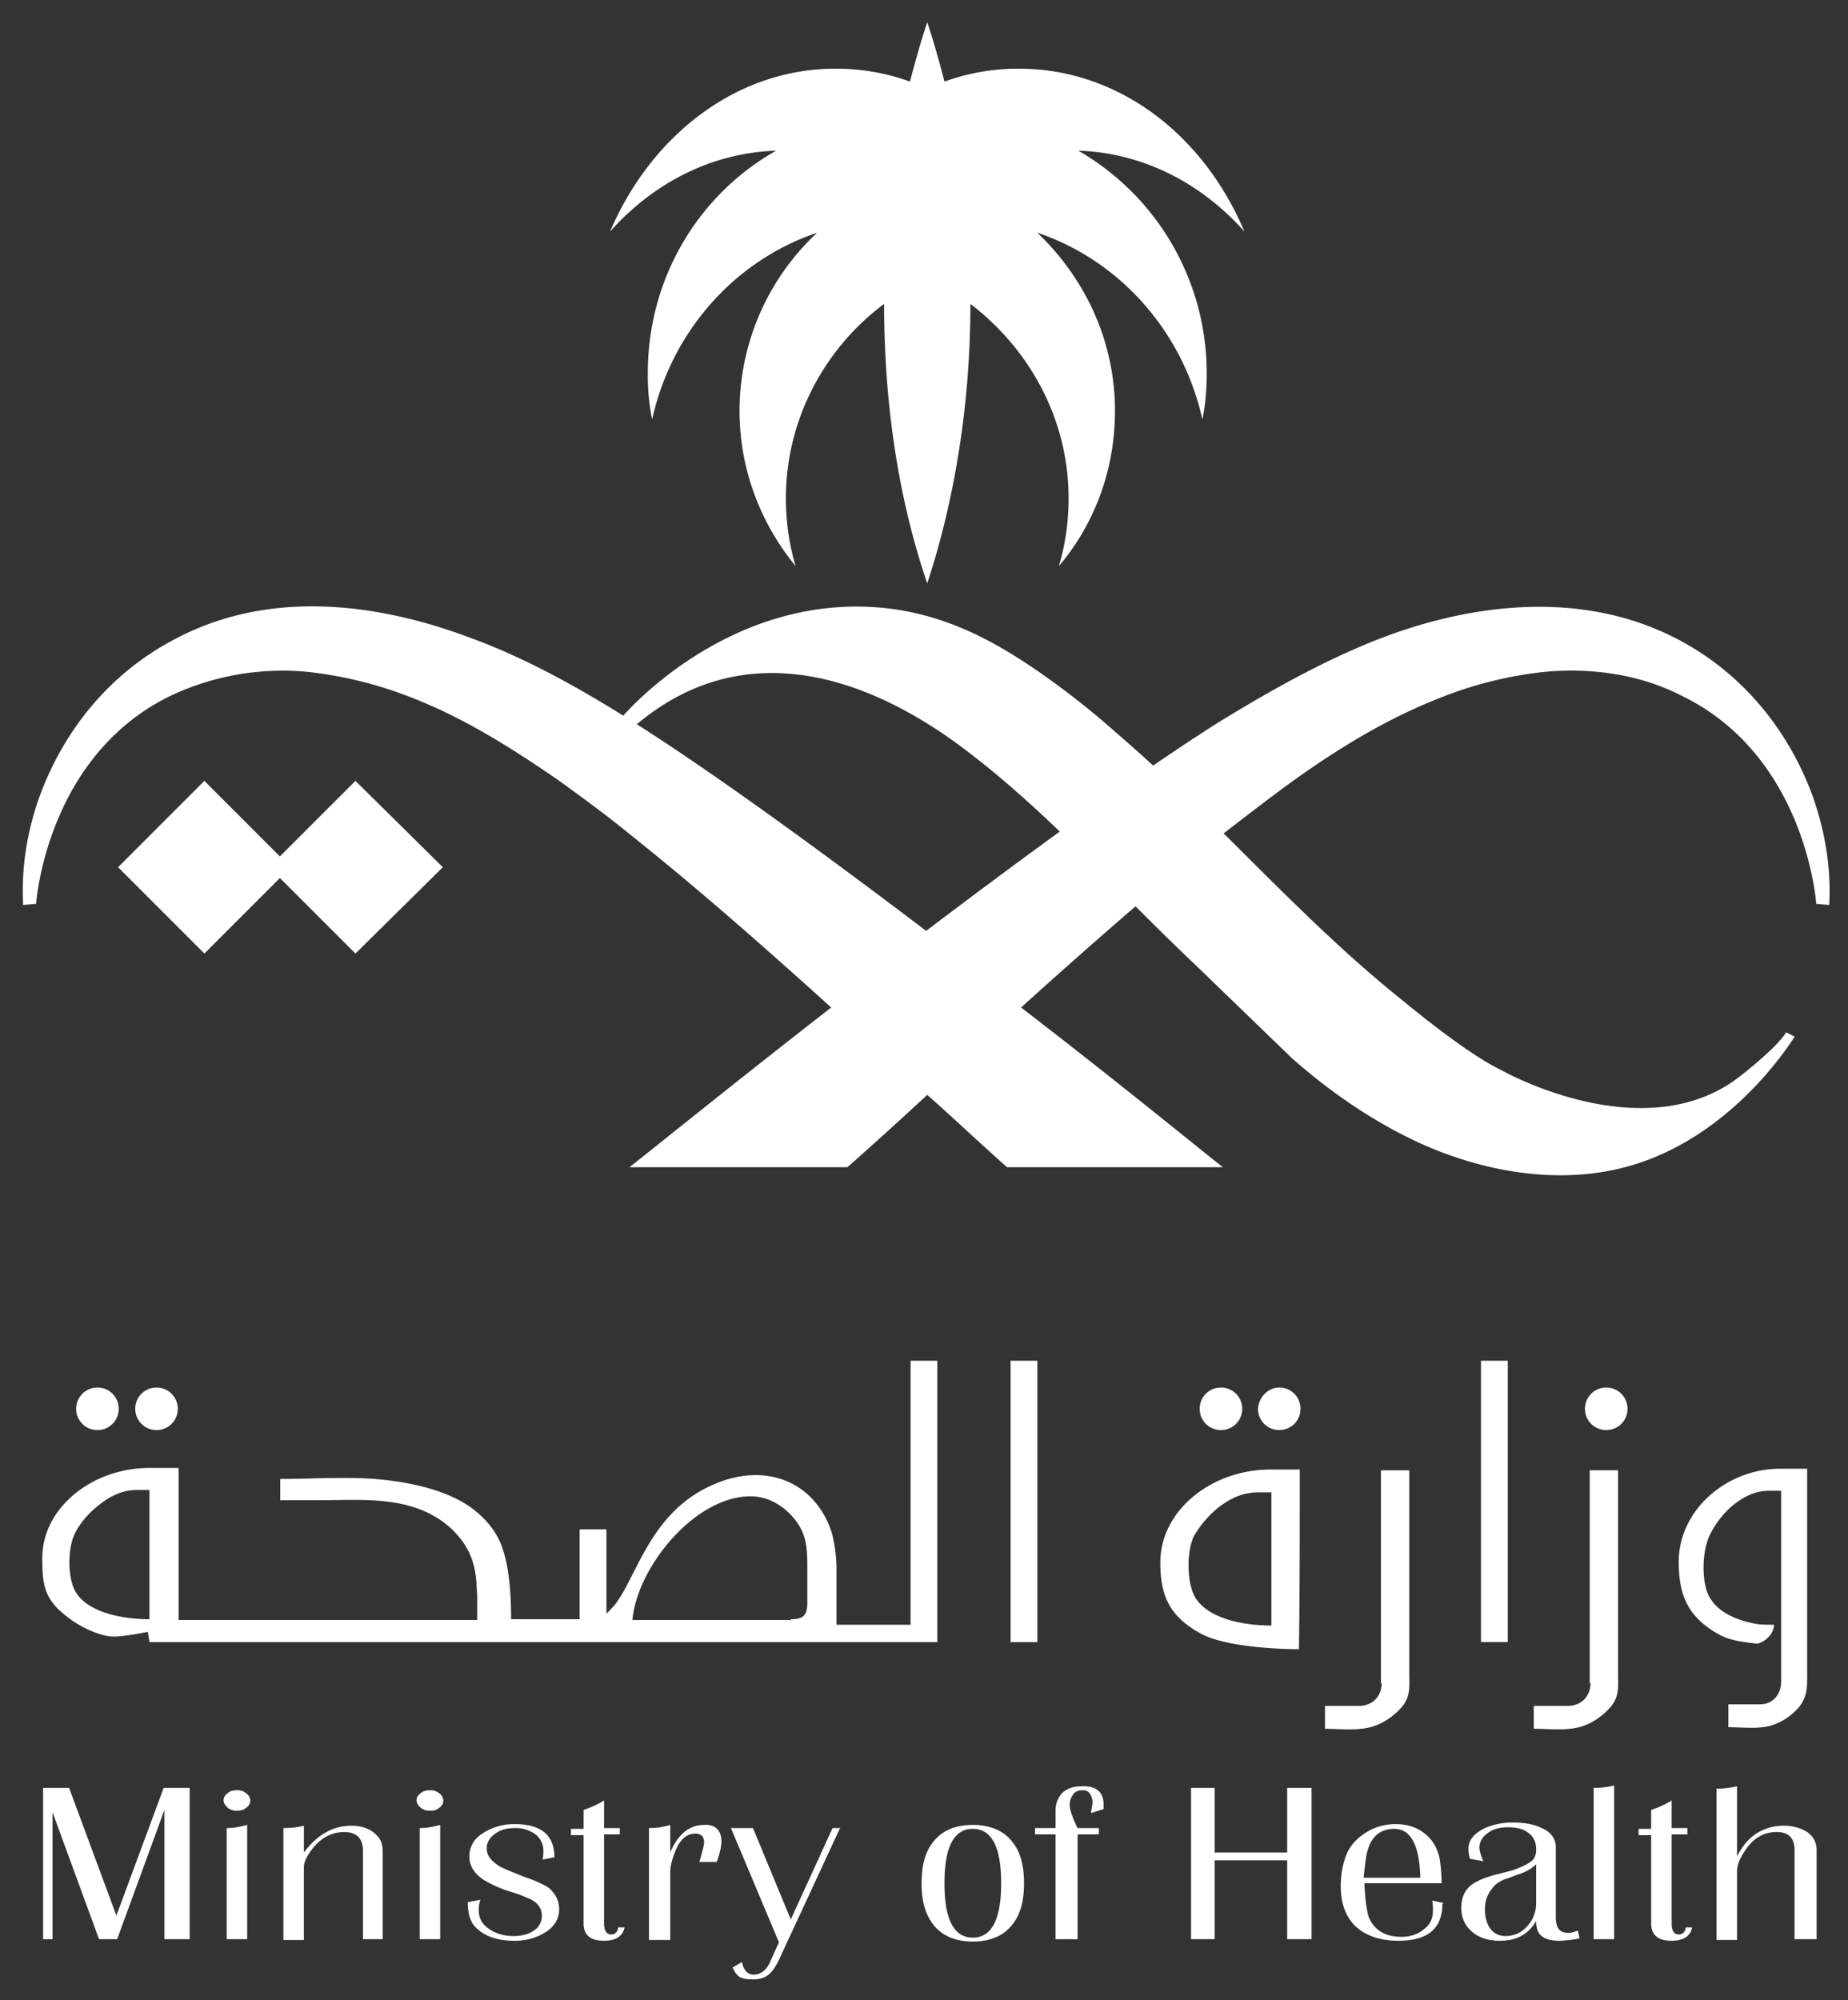 <svg xmlns="http://www.w3.org/2000/svg" width="73" height="79" viewBox="0 0 73 79">
    <rect x="0" y="0" width="73" height="79" fill="#333333" stroke="none"/>
    <g fill="#FFF" fill-rule="evenodd">
        <path d="M24.62 28.264c.501-.566 4.533-4.881 10.389-4.244 2.642.299 4.73 1.535 6.861 3.111a32.28 32.28 0 0 1 2.302 1.876c.469.402.928.813 1.38 1.228a87.748 87.748 0 0 1 2.498-1.655c2.003-1.235 4.262-2.514 6.478-3.366 2.983-1.151 7.629-2.131 11.763.042 2.514 1.321 4.347 3.538 5.327 6.222.426 1.236.725 2.643.64 4.262l-.512-.042s-.384-5.839-5.327-8.226c-1.663-.852-3.58-1.108-5.413-.937a15.587 15.587 0 0 0-4.22 1.065c-2.045.81-3.92 1.96-5.71 3.24-.913.663-1.826 1.368-2.739 2.073 2.275 2.255 4.5 4.542 7.043 6.578 1.45 1.193 2.941 2.301 3.921 2.77 0 0 5.626 3.196 9.419.256 0 0 1.492-1.151 1.833-1.748l.34.17c-.383.597-2.471 3.709-6.009 4.945-2.898 1.022-6.222.468-8.95-.81-1.449-.682-3.11-1.705-4.9-3.282l-3.836-3.708c-.784-.74-1.562-1.51-2.342-2.29a244.219 244.219 0 0 0-4.52 3.995c3.878 2.983 6.99 5.54 7.97 6.308h-8.524c-1.065-.938-2.088-1.918-3.154-2.856a190.97 190.97 0 0 1-3.153 2.856h-8.61c.98-.768 4.135-3.325 7.97-6.308-2.6-2.344-5.2-4.645-7.927-6.819-.937-.767-1.875-1.449-2.813-2.13-1.79-1.237-3.665-2.43-5.71-3.24a15.971 15.971 0 0 0-4.22-1.065 10.369 10.369 0 0 0-5.412.937c-4.944 2.387-5.327 8.226-5.327 8.226l-.512.042c-.085-1.62.213-3.068.64-4.262.98-2.684 2.812-4.9 5.327-6.222 4.134-2.216 8.736-1.193 11.762-.042 2.034.742 4.103 1.88 5.977 3.05zm.535.338c3.15 2.003 7.396 5.103 11.43 8.161 1.756-1.33 3.552-2.669 5.28-3.922-1.267-1.21-2.562-2.364-3.915-3.366-3.137-2.33-8.212-4.704-12.795-.873zM36.628.878c.256.768.47 1.535.682 2.344a8.538 8.538 0 0 1 2.94-.51c3.922 0 7.289 2.599 8.908 6.434-1.705-1.917-4.006-3.11-6.563-3.196a10.137 10.137 0 0 1 5.072 8.78c0 .639-.043 1.235-.171 1.832-.767-3.452-3.239-6.265-6.52-7.373 1.875 1.79 3.068 4.262 3.068 7.032 0 2.344-.81 4.475-2.216 6.137a9.294 9.294 0 0 0 .383-2.685c0-3.111-1.534-5.881-3.878-7.671 0 4.006-.64 7.799-1.705 11.038v-.043.043c-1.108-3.239-1.704-6.99-1.704-11.038-2.344 1.747-3.879 4.56-3.879 7.671 0 .938.128 1.833.384 2.685-1.364-1.662-2.216-3.793-2.216-6.137A9.618 9.618 0 0 1 32.28 9.19c-3.281 1.108-5.753 3.921-6.52 7.373a8.626 8.626 0 0 1-.17-1.833c0-3.793 2.045-7.074 5.07-8.779-2.556.085-4.858 1.279-6.562 3.196 1.619-3.793 4.986-6.435 8.907-6.435 1.023 0 2.003.17 2.94.511.214-.81.427-1.576.682-2.344zM4.665 34.248l3.409-3.409 2.983 2.983 2.984-2.983 3.452 3.41-3.452 3.41-2.984-2.984-2.983 2.983-3.41-3.41z"/>
        <path fill-rule="nonzero" d="M7.491 76.584h-.996V71.48l-1.867 5.104h-.716l-1.836-5.01v5.01h-.374V70.61H2.73l1.868 5.042 1.867-5.042h1.027v5.975zm2.397-5.477a.327.327 0 0 1-.156.28c-.093.093-.218.124-.373.124a.543.543 0 0 1-.374-.124c-.093-.094-.155-.187-.155-.28 0-.125.062-.218.155-.28.094-.094.218-.125.374-.125.155 0 .249.031.373.125a.371.371 0 0 1 .156.28zm-.125 5.477h-.809v-4.388c.311 0 .56-.062.81-.125v4.513zm5.385 0h-.81V73.1c0-.498-.249-.747-.747-.747-.466 0-.902.217-1.244.653-.218.28-.343.53-.343.716v2.894h-.809v-4.42c.28 0 .56-.03.81-.092v1.058c.28-.374.56-.623.84-.778.31-.187.653-.28 1.027-.28.373 0 .684.093.902.28.25.186.342.435.342.716v3.485h.032zm2.365-5.477a.327.327 0 0 1-.156.28c-.093.093-.218.124-.373.124a.543.543 0 0 1-.374-.124c-.093-.094-.155-.187-.155-.28 0-.125.062-.218.155-.28.094-.094.218-.125.374-.125.155 0 .249.031.373.125a.371.371 0 0 1 .156.28zm-.125 5.477h-.809v-4.388c.311 0 .56-.062.81-.125v4.513zm4.7-1.182c0 .373-.187.684-.53.902a2.252 2.252 0 0 1-1.244.343c-.685 0-1.183-.187-1.525-.53-.218-.217-.311-.56-.311-.995l.498-.094c-.063.187-.063.311-.063.436 0 .28.125.529.405.716.28.186.591.28.965.28.311 0 .591-.062.81-.218a.674.674 0 0 0 .31-.591c0-.25-.124-.467-.404-.623a5.555 5.555 0 0 0-.81-.311 4.88 4.88 0 0 1-1.12-.498c-.342-.249-.529-.53-.529-.903s.187-.715.56-.933a2.252 2.252 0 0 1 1.245-.343c1.027 0 1.556.436 1.556 1.307l-.467.094c.032-.156.032-.25.032-.342a.823.823 0 0 0-.312-.654 1.319 1.319 0 0 0-.809-.25c-.311 0-.56.063-.778.219-.218.155-.342.342-.342.591 0 .28.186.498.529.716.187.093.498.218.965.405.466.155.778.31.964.435.28.25.405.53.405.84zm2.583.715c-.062.343-.342.53-.809.53-.53 0-.81-.218-.81-.685v-3.486h-.497v-.249h.498v-.747c.28-.093.56-.218.809-.373v1.089h.622v.249h-.622v3.517c0 .28.093.436.28.436.156 0 .25-.094.28-.28h.25zm3.828-3.392c0 .187-.062.467-.186.81h-.685c.124-.436.187-.685.187-.779 0-.218-.125-.342-.343-.342-.342 0-.591.218-.778.653-.155.374-.218.654-.218.872v2.676h-.84v-4.42c.28 0 .53-.03.84-.124v1.09c.312-.747.778-1.09 1.339-1.09.435-.03.684.218.684.654zm4.7-.56l-2.397 5.166c-.124.28-.249.467-.373.592-.187.186-.405.249-.685.249-.249 0-.404-.032-.529-.094-.093-.062-.187-.187-.28-.373l.374-.218c.062.311.217.498.466.498.28 0 .53-.187.685-.592l.311-.684-1.898-4.513h.871l1.494 3.61 1.65-3.61h.31v-.031zm7.252 2.21c0 .653-.125 1.182-.405 1.556-.342.498-.903.747-1.618.747-.716 0-1.276-.25-1.619-.747-.28-.405-.404-.903-.404-1.556 0-.654.124-1.183.404-1.557.343-.498.903-.747 1.619-.747.715 0 1.276.25 1.618.747.28.374.405.903.405 1.557zm-.903 0c0-1.432-.373-2.148-1.12-2.148-.747 0-1.12.716-1.12 2.148 0 1.431.373 2.147 1.12 2.147.747 0 1.12-.716 1.12-2.147zm4.046-3.113v.187l-.498.156c.031-.218.062-.374.062-.405a.627.627 0 0 0-.093-.342c-.062-.125-.187-.156-.311-.156-.156 0-.312.062-.374.187a.626.626 0 0 0-.124.404c0 .156.093.467.31.903h.841v.249h-.84v4.14h-.872v-4.14h-.809v-.25h.81v-.684c0-.28.093-.498.248-.684.187-.187.436-.28.779-.28.56-.032.871.217.871.715zm8.216 5.322h-.964v-3.112h-2.864v3.112h-.933V70.61h.933v2.552h2.864v-2.552h.964v5.975zm5.167-1.4c0 .996-.591 1.463-1.743 1.463-.747 0-1.338-.218-1.743-.623-.342-.373-.529-.871-.529-1.525 0-.405.062-.81.187-1.152.124-.373.373-.684.747-.933a2.172 2.172 0 0 1 1.245-.374c.498 0 .902.156 1.213.436.28.249.467.591.53 1.027.03.218.062.53.062.872h-3.05c.03.653.093 1.12.186 1.369.218.498.654.747 1.276.747.343 0 .654-.093.903-.311.249-.187.342-.436.342-.716 0-.125 0-.28-.03-.405l.435.094v.03h-.031zm-.872-1.027c-.03-1.276-.373-1.93-1.027-1.93-.529 0-.902.28-1.058.872-.062.186-.093.529-.155 1.058h2.24zm6.287 2.396a4.627 4.627 0 0 1-.778.094c-.342 0-.56-.063-.716-.187-.155-.125-.217-.311-.217-.592-.312.53-.779.779-1.432.779-.467 0-.84-.125-1.12-.374-.28-.249-.405-.56-.405-.934 0-.373.124-.684.404-.902.218-.156.56-.311 1.09-.436.373-.093.622-.156.747-.218.31-.124.529-.249.622-.373a.664.664 0 0 0 .094-.374c0-.28-.094-.498-.312-.653-.186-.156-.467-.218-.809-.218-.311 0-.56.062-.778.218-.218.155-.342.342-.342.591 0 .125.062.311.155.53l-.529-.094a1.562 1.562 0 0 1-.062-.374c0-.342.187-.591.591-.809a2.619 2.619 0 0 1 1.152-.249c.467 0 .84.062 1.151.218.374.156.56.436.56.747v2.77c0 .436.156.622.499.622.093 0 .217-.03.373-.093l.062.311zm-1.711-1.4v-1.525c-.156.155-.374.28-.623.373-.218.062-.405.156-.622.218-.218.093-.405.218-.498.373-.187.218-.28.498-.28.81 0 .28.062.498.155.684.156.25.374.374.654.374.373 0 .684-.156.902-.436.218-.249.312-.56.312-.871zm3.08 1.431h-.808V70.61c.28 0 .529-.031.809-.094v6.07zm3.082-.467c-.062.343-.342.53-.81.53-.528 0-.809-.218-.809-.685v-3.486h-.497v-.249h.497v-.747c.28-.093.56-.218.81-.373v1.089h.622v.249h-.622v3.517c0 .28.093.436.28.436.155 0 .249-.094.28-.28h.249zm4.855.467h-.81v-3.517c0-.498-.248-.715-.715-.715-.498 0-.934.249-1.245.747-.218.31-.311.59-.311.809v2.707h-.81V70.64c.25 0 .53-.031.81-.094v2.77c.218-.435.498-.747.81-.933.31-.187.653-.28 1.026-.28.374 0 .685.093.934.249.249.186.373.404.373.715v3.517h-.062z"/>
        <path d="M31.238 63.948c.498 0 .654-.155.654-.653V61.863c0-.716-.031-1.307-.53-1.898-.435-.53-1.058-.872-1.711-.872-2.21 0-4.482 2.801-4.669 4.886h6.256v-.03zm36.352-.778c.342.53 1.058.84 1.805.965.093.031.56.031.685.031-.031.436-.405.685-.654.747-.093 0-.218-.031-.311-.031-.623-.093-.934-.156-1.338-.405-1.09-.653-1.463-1.462-1.463-2.8 0-2.024 1.867-3.673 4.015-3.673h1.058v8.03c0 .529.031.933-.311 1.369a2.37 2.37 0 0 1-1.027.716c-.53.187-1.214.093-1.774.093v-.902h1.244c.498 0 .84-.374.84-.903v-.747-6.785h-.466c-.56 0-.996.218-1.463.592a3.649 3.649 0 0 0-.871 1.12c-.343.654-.374 2.023.03 2.583zm-4.762 3.3c0 .528-.373.902-.903.902h-1.338v.902c.591 0 1.307.094 1.899-.093.404-.124.809-.405 1.089-.716.405-.435.342-.84.342-1.37v-8.029h-1.12v8.403h.031zm-4.326-1.62h1.058V53.74h-1.058v11.11zm-11.235-1.68c.529.747 1.805 1.027 2.956 1.027v-5.26h-.498c-.622 0-1.09.218-1.587.592a4.03 4.03 0 0 0-.965 1.12c-.311.592-.311 1.961.094 2.521zm4.077-5.135h-1.152c-2.334 0-4.357 1.618-4.357 3.672 0 1.37.404 2.148 1.587 2.802.903.498 2.832.622 3.89.622.032-2.365.032-4.73.032-7.096zM39.92 64.851h1.059V53.74H39.92v11.11zm23.53-10.053c.466 0 .84.374.84.84 0 .467-.374.84-.84.84a.837.837 0 0 1-.84-.84c0-.466.373-.84.84-.84zm-15.22 0c.467 0 .84.374.84.84 0 .467-.373.84-.84.84a.837.837 0 0 1-.84-.84c0-.466.373-.84.84-.84zm2.303 0c.467 0 .84.374.84.84 0 .467-.373.84-.84.84a.837.837 0 0 1-.84-.84c.031-.466.405-.84.84-.84zm-46.684 0c.467 0 .84.374.84.84 0 .467-.373.84-.84.84a.837.837 0 0 1-.84-.84c0-.466.373-.84.84-.84zm2.334 0c.467 0 .84.374.84.84 0 .467-.373.84-.84.84a.837.837 0 0 1-.84-.84c0-.466.373-.84.84-.84zM54.58 66.47c0 .53-.373.903-.902.903H52.34v.902c.59 0 1.307.094 1.898-.093.405-.124.81-.405 1.09-.716.404-.435.342-.84.342-1.37v-8.029h-1.12v8.403h.03zM3.04 62.952c.499.716 1.744.996 2.864.996v-5.104h-.467c-.591 0-1.058.218-1.525.592-.404.31-.747.715-.934 1.089-.31.56-.342 1.867.063 2.427zm32.929 1.214h-2.926v-2.21c0-.466-.062-.902-.155-1.307a3.427 3.427 0 0 0-.903-1.556c-.902-.871-2.303-1.12-3.797-.467-2.459 1.058-2.988 3.517-3.86 4.7-.124.155-.248.28-.373.404V60.4h-1.058v3.548H20.19c0-.933-.063-2.054-.374-2.894-.311-.84-1.058-1.525-1.867-1.899-1.09-.529-2.584-.747-3.797-.778-1.027-.03-2.054.031-3.082.031v.84h1.525c1.774 0 3.766-.217 5.23 1.121.684.654.933 1.307.995 2.117 0 .186.031.373.031.59v.903H7.056v-6.006H5.904c-2.272 0-4.233 1.587-4.233 3.548 0 1.058.063 1.65 1.027 2.365.405.311.903.56 1.37.685.436.124.84.03 1.276-.031l.498-.094.062.405h31.123V53.74h-1.058v10.426z"/>
    </g>
</svg>
